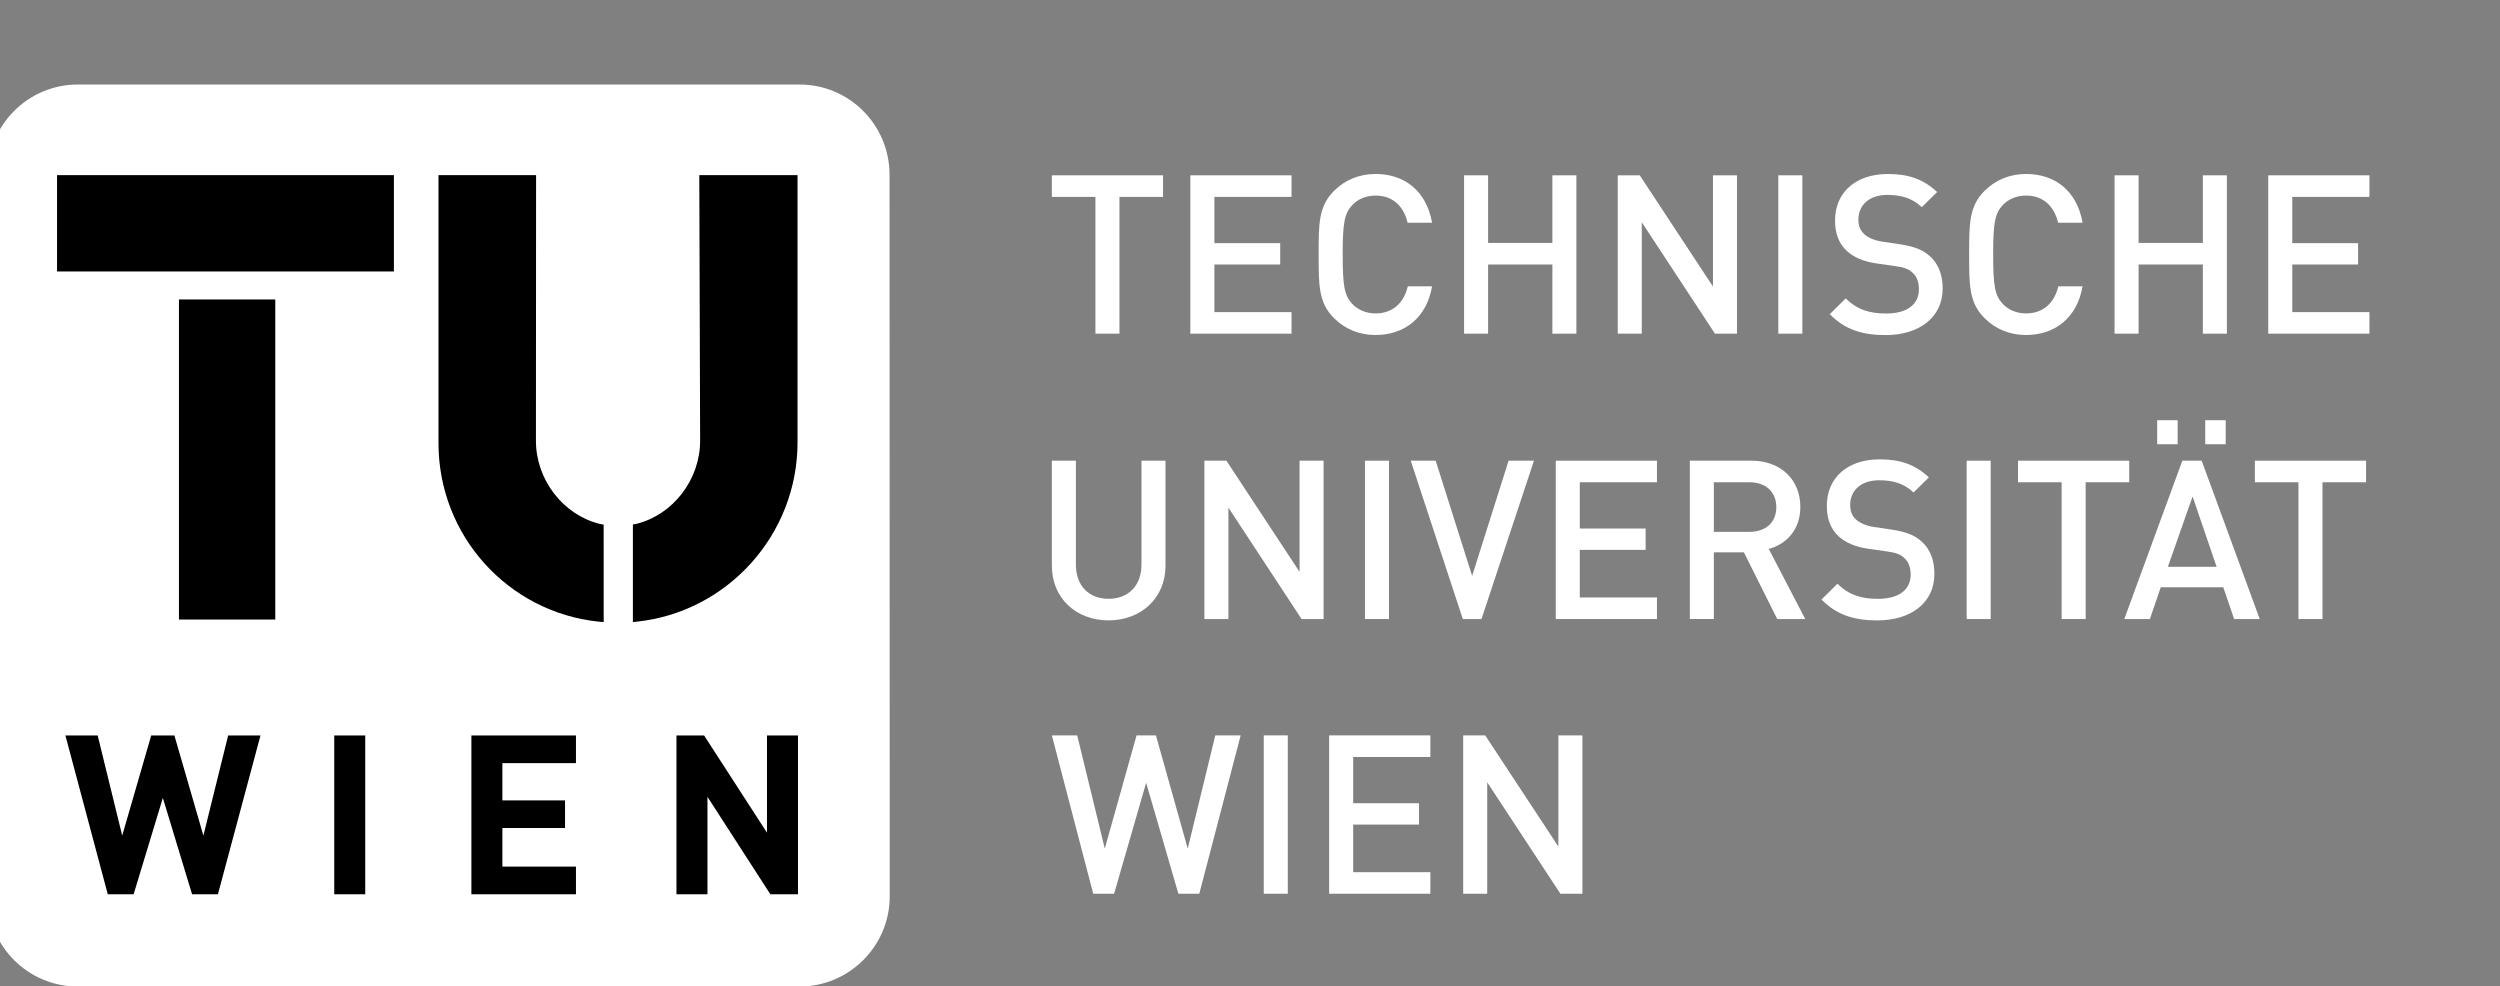 <svg xmlns="http://www.w3.org/2000/svg" xmlns:xlink="http://www.w3.org/1999/xlink" version="1.1" xml:space="preserve" viewBox="50 0 954.53 376.62">
<rect x="50" y="0" width="954.53" height="376.62" fill="#808080" stroke="none"/>
<desc>Created with Fabric.js 3.5.0</desc>
<defs>
</defs>
<rect x="0" y="0" width="100%" height="100%" fill="none"/>
<g transform="matrix(1.215 0 0 1.215 499.994 204.476)" id="119313">
<g style="" vector-effect="non-scaling-stroke">
		<g transform="matrix(1 0 0 1 -234.765 -0.95)" id="Vordergrund">
<rect style="stroke: rgb(29,29,27); stroke-width: 1; stroke-dasharray: none; stroke-linecap: butt; stroke-dashoffset: 0; stroke-linejoin: miter; stroke-miterlimit: 4; is-custom-font: none; font-file-url: none; fill: rgb(0,0,0); fill-rule: nonzero; opacity: 1;" x="-125.675" y="-121.31" rx="0" ry="0" width="251.35" height="242.62"/>
</g>
		<g transform="matrix(1 0 0 1 355.695 1.36)" id="Vordergrund">
<polygon style="stroke: none; stroke-width: 1; stroke-dasharray: none; stroke-linecap: butt; stroke-dashoffset: 0; stroke-linejoin: miter; stroke-miterlimit: 4; is-custom-font: none; font-file-url: none; fill: rgb(255,255,255); fill-rule: evenodd; opacity: 1;" points="17.475,-18.1 17.475,-24.88 -17.475,-24.88 -17.475,-18.1 -3.775,-18.1 -3.775,24.88 3.775,24.88 3.775,-18.1 "/>
</g>
		<g transform="matrix(1 0 0 1 318.47 1.36)" id="Vordergrund">
<path style="stroke: none; stroke-width: 1; stroke-dasharray: none; stroke-linecap: butt; stroke-dashoffset: 0; stroke-linejoin: miter; stroke-miterlimit: 4; is-custom-font: none; font-file-url: none; fill: rgb(255,255,255); fill-rule: evenodd; opacity: 1;" transform=" translate(-692.7, -143.09)" d="M 700.43 151.55 h -15.31 l 7.76 -22.09 L 700.43 151.55 z M 713.98 167.97 l -18.24 -49.76 h -6.08 l -18.24 49.76 h 8.04 l 3.42 -9.99 h 19.64 l 3.42 9.99 H 713.98 z" stroke-linecap="round"/>
</g>
		<g transform="matrix(1 0 0 1 281.27 1.36)" id="Vordergrund">
<polygon style="stroke: none; stroke-width: 1; stroke-dasharray: none; stroke-linecap: butt; stroke-dashoffset: 0; stroke-linejoin: miter; stroke-miterlimit: 4; is-custom-font: none; font-file-url: none; fill: rgb(255,255,255); fill-rule: evenodd; opacity: 1;" points="17.47,-18.1 17.47,-24.88 -17.47,-24.88 -17.47,-18.1 -3.77,-18.1 -3.77,24.88 3.78,24.88 3.78,-18.1 "/>
</g>
		<g transform="matrix(1 0 0 1 251.425 1.36)" id="Vordergrund">
<rect style="stroke: none; stroke-width: 1; stroke-dasharray: none; stroke-linecap: butt; stroke-dashoffset: 0; stroke-linejoin: miter; stroke-miterlimit: 4; is-custom-font: none; font-file-url: none; fill: rgb(255,255,255); fill-rule: evenodd; opacity: 1;" x="-3.775" y="-24.88" rx="0" ry="0" width="7.55" height="49.76"/>
</g>
		<g transform="matrix(1 0 0 1 219.775 1.365)" id="Vordergrund">
<path style="stroke: none; stroke-width: 1; stroke-dasharray: none; stroke-linecap: butt; stroke-dashoffset: 0; stroke-linejoin: miter; stroke-miterlimit: 4; is-custom-font: none; font-file-url: none; fill: rgb(255,255,255); fill-rule: evenodd; opacity: 1;" transform=" translate(-594.005, -143.095)" d="M 611.75 153.78 c 0 -4.26 -1.33 -7.83 -4.05 -10.2 c -2.09 -1.89 -4.68 -3 -9.29 -3.7 l -5.66 -0.84 c -2.31 -0.35 -4.33 -1.19 -5.59 -2.31 c -1.33 -1.19 -1.88 -2.79 -1.88 -4.61 c 0 -4.4 3.21 -7.76 9.08 -7.76 c 4.19 0 7.76 0.91 10.83 3.84 l 4.82 -4.75 c -4.26 -3.99 -8.87 -5.66 -15.44 -5.66 c -10.34 0 -16.63 5.94 -16.63 14.61 c 0 4.06 1.19 7.2 3.63 9.51 c 2.17 2.03 5.38 3.42 9.44 3.98 l 5.87 0.84 c 2.94 0.42 4.19 0.91 5.45 2.1 c 1.33 1.19 1.96 3 1.96 5.17 c 0 4.82 -3.78 7.62 -10.28 7.62 c -5.1 0 -9.08 -1.12 -12.72 -4.75 l -5.03 4.96 c 4.75 4.82 10.13 6.57 17.61 6.57 C 604.28 168.39 611.75 162.94 611.75 153.78 z" stroke-linecap="round"/>
</g>
		<g transform="matrix(1 0 0 1 178.795 1.355)" id="Vordergrund">
<path style="stroke: none; stroke-width: 1; stroke-dasharray: none; stroke-linecap: butt; stroke-dashoffset: 0; stroke-linejoin: miter; stroke-miterlimit: 4; is-custom-font: none; font-file-url: none; fill: rgb(255,255,255); fill-rule: evenodd; opacity: 1;" transform=" translate(-553.025, -143.085)" d="M 562.07 132.81 c 0 4.89 -3.42 7.76 -8.45 7.76 h -11.18 v -15.59 h 11.18 C 558.65 124.99 562.07 127.92 562.07 132.81 z M 571.16 167.97 l -11.46 -22.02 c 5.59 -1.54 9.92 -6.08 9.92 -13.21 c 0 -8.46 -6.01 -14.54 -15.44 -14.54 h -19.29 v 49.76 h 7.55 V 147 h 9.44 l 10.48 20.97 H 571.16 z" stroke-linecap="round"/>
</g>
		<g transform="matrix(1 0 0 1 134.43 1.36)" id="Vordergrund">
<polygon style="stroke: none; stroke-width: 1; stroke-dasharray: none; stroke-linecap: butt; stroke-dashoffset: 0; stroke-linejoin: miter; stroke-miterlimit: 4; is-custom-font: none; font-file-url: none; fill: rgb(255,255,255); fill-rule: evenodd; opacity: 1;" points="15.9,24.88 15.9,18.1 -8.35,18.1 -8.35,3.14 12.34,3.14 12.34,-3.56 -8.35,-3.56 -8.35,-18.1 15.9,-18.1 15.9,-24.88 -15.9,-24.88 -15.9,24.88 "/>
</g>
		<g transform="matrix(1 0 0 1 92.32 1.36)" id="Vordergrund">
<polygon style="stroke: none; stroke-width: 1; stroke-dasharray: none; stroke-linecap: butt; stroke-dashoffset: 0; stroke-linejoin: miter; stroke-miterlimit: 4; is-custom-font: none; font-file-url: none; fill: rgb(255,255,255); fill-rule: evenodd; opacity: 1;" points="19.36,-24.88 11.39,-24.88 -0.07,11.32 -11.53,-24.88 -19.36,-24.88 -3,24.88 2.87,24.88 "/>
</g>
		<g transform="matrix(1 0 0 1 62.345 1.36)" id="Vordergrund">
<rect style="stroke: none; stroke-width: 1; stroke-dasharray: none; stroke-linecap: butt; stroke-dashoffset: 0; stroke-linejoin: miter; stroke-miterlimit: 4; is-custom-font: none; font-file-url: none; fill: rgb(255,255,255); fill-rule: evenodd; opacity: 1;" x="-3.775" y="-24.88" rx="0" ry="0" width="7.55" height="49.76"/>
</g>
		<g transform="matrix(1 0 0 1 26.84 1.36)" id="Vordergrund">
<polygon style="stroke: none; stroke-width: 1; stroke-dasharray: none; stroke-linecap: butt; stroke-dashoffset: 0; stroke-linejoin: miter; stroke-miterlimit: 4; is-custom-font: none; font-file-url: none; fill: rgb(255,255,255); fill-rule: evenodd; opacity: 1;" points="18.73,24.88 18.73,-24.88 11.18,-24.88 11.18,10.06 -11.81,-24.88 -18.73,-24.88 -18.73,24.88 -11.18,24.88 -11.18,-10.14 11.81,24.88 "/>
</g>
		<g transform="matrix(1 0 0 1 -21.965 1.57)" id="Vordergrund">
<path style="stroke: none; stroke-width: 1; stroke-dasharray: none; stroke-linecap: butt; stroke-dashoffset: 0; stroke-linejoin: miter; stroke-miterlimit: 4; is-custom-font: none; font-file-url: none; fill: rgb(255,255,255); fill-rule: evenodd; opacity: 1;" transform=" translate(-352.265, -143.3)" d="M 370.12 151.2 v -32.99 h -7.55 v 32.64 c 0 6.64 -4.12 10.76 -10.34 10.76 c -6.22 0 -10.27 -4.12 -10.27 -10.76 v -32.64 h -7.55 v 32.99 c 0 10.28 7.69 17.19 17.82 17.19 C 362.36 168.39 370.12 161.47 370.12 151.2 z" stroke-linecap="round"/>
</g>
		<g transform="matrix(1 0 0 1 310.745 -32.465)" id="Vordergrund">
<rect style="stroke: none; stroke-width: 1; stroke-dasharray: none; stroke-linecap: butt; stroke-dashoffset: 0; stroke-linejoin: miter; stroke-miterlimit: 4; is-custom-font: none; font-file-url: none; fill: rgb(255,255,255); fill-rule: evenodd; opacity: 1;" x="-3.215" y="-3.775" rx="0" ry="0" width="6.43" height="7.55"/>
</g>
		<g transform="matrix(1 0 0 1 325.845 -32.465)" id="Vordergrund">
<rect style="stroke: none; stroke-width: 1; stroke-dasharray: none; stroke-linecap: butt; stroke-dashoffset: 0; stroke-linejoin: miter; stroke-miterlimit: 4; is-custom-font: none; font-file-url: none; fill: rgb(255,255,255); fill-rule: evenodd; opacity: 1;" x="-3.215" y="-3.775" rx="0" ry="0" width="6.43" height="7.55"/>
</g>
		<g transform="matrix(1 0 0 1 311.78 -88.32)" id="Vordergrund">
<polygon style="stroke: none; stroke-width: 1; stroke-dasharray: none; stroke-linecap: butt; stroke-dashoffset: 0; stroke-linejoin: miter; stroke-miterlimit: 4; is-custom-font: none; font-file-url: none; fill: rgb(255,255,255); fill-rule: evenodd; opacity: 1;" points="17.65,24.88 17.65,-24.88 10.1,-24.88 10.1,-3.63 -10.1,-3.63 -10.1,-24.88 -17.65,-24.88 -17.65,24.88 -10.1,24.88 -10.1,3.15 10.1,3.15 10.1,24.88 "/>
</g>
		<g transform="matrix(1 0 0 1 266.26 -88.32)" id="Vordergrund">
<path style="stroke: none; stroke-width: 1; stroke-dasharray: none; stroke-linecap: butt; stroke-dashoffset: 0; stroke-linejoin: miter; stroke-miterlimit: 4; is-custom-font: none; font-file-url: none; fill: rgb(255,255,255); fill-rule: evenodd; opacity: 1;" transform=" translate(-640.49, -53.41)" d="M 658.3 63.41 h -7.61 c -1.19 5.03 -4.61 8.52 -10.13 8.52 c -2.93 0 -5.59 -1.12 -7.34 -3 c -2.45 -2.66 -3.01 -5.52 -3.01 -15.52 s 0.56 -12.86 3.01 -15.52 c 1.75 -1.89 4.4 -3 7.34 -3 c 5.52 0 8.87 3.49 10.06 8.53 h 7.69 c -1.74 -9.93 -8.6 -15.31 -17.75 -15.31 c -5.17 0 -9.65 1.89 -13.07 5.31 c -4.89 4.89 -4.82 10.41 -4.82 19.99 c 0 9.58 -0.07 15.1 4.82 19.99 c 3.43 3.43 7.9 5.31 13.07 5.31 C 649.56 78.71 656.62 73.33 658.3 63.41 z" stroke-linecap="round"/>
</g>
		<g transform="matrix(1 0 0 1 222.37 -88.3)" id="Vordergrund">
<path style="stroke: none; stroke-width: 1; stroke-dasharray: none; stroke-linecap: butt; stroke-dashoffset: 0; stroke-linejoin: miter; stroke-miterlimit: 4; is-custom-font: none; font-file-url: none; fill: rgb(255,255,255); fill-rule: evenodd; opacity: 1;" transform=" translate(-596.6, -53.43)" d="M 614.34 64.11 c 0 -4.26 -1.33 -7.83 -4.05 -10.2 c -2.1 -1.89 -4.68 -3 -9.3 -3.7 l -5.66 -0.84 c -2.3 -0.35 -4.34 -1.19 -5.59 -2.31 c -1.33 -1.19 -1.88 -2.79 -1.88 -4.61 c 0 -4.4 3.22 -7.76 9.08 -7.76 c 4.19 0 7.76 0.91 10.84 3.84 l 4.82 -4.75 c -4.27 -3.99 -8.87 -5.66 -15.45 -5.66 c -10.34 0 -16.63 5.94 -16.63 14.61 c 0 4.05 1.19 7.2 3.64 9.51 c 2.17 2.03 5.38 3.42 9.44 3.99 l 5.87 0.84 c 2.94 0.42 4.19 0.91 5.45 2.1 c 1.33 1.19 1.96 3 1.96 5.17 c 0 4.82 -3.77 7.62 -10.27 7.62 c -5.1 0 -9.08 -1.12 -12.72 -4.75 l -5.03 4.96 c 4.75 4.82 10.14 6.57 17.61 6.57 C 606.87 78.71 614.34 73.26 614.34 64.11 z" stroke-linecap="round"/>
</g>
		<g transform="matrix(1 0 0 1 192.245 -88.32)" id="Vordergrund">
<rect style="stroke: none; stroke-width: 1; stroke-dasharray: none; stroke-linecap: butt; stroke-dashoffset: 0; stroke-linejoin: miter; stroke-miterlimit: 4; is-custom-font: none; font-file-url: none; fill: rgb(255,255,255); fill-rule: evenodd; opacity: 1;" x="-3.775" y="-24.88" rx="0" ry="0" width="7.55" height="49.76"/>
</g>
		<g transform="matrix(1 0 0 1 156.745 -88.32)" id="Vordergrund">
<polygon style="stroke: none; stroke-width: 1; stroke-dasharray: none; stroke-linecap: butt; stroke-dashoffset: 0; stroke-linejoin: miter; stroke-miterlimit: 4; is-custom-font: none; font-file-url: none; fill: rgb(255,255,255); fill-rule: evenodd; opacity: 1;" points="18.735,24.88 18.735,-24.88 11.185,-24.88 11.185,10.07 -11.815,-24.88 -18.735,-24.88 -18.735,24.88 -11.185,24.88 -11.185,-10.13 11.815,24.88 "/>
</g>
		<g transform="matrix(1 0 0 1 107.365 -88.32)" id="Vordergrund">
<polygon style="stroke: none; stroke-width: 1; stroke-dasharray: none; stroke-linecap: butt; stroke-dashoffset: 0; stroke-linejoin: miter; stroke-miterlimit: 4; is-custom-font: none; font-file-url: none; fill: rgb(255,255,255); fill-rule: evenodd; opacity: 1;" points="17.645,24.88 17.645,-24.88 10.105,-24.88 10.105,-3.63 -10.095,-3.63 -10.095,-24.88 -17.645,-24.88 -17.645,24.88 -10.095,24.88 -10.095,3.15 10.105,3.15 10.105,24.88 "/>
</g>
		<g transform="matrix(1 0 0 1 61.84 -88.32)" id="Vordergrund">
<path style="stroke: none; stroke-width: 1; stroke-dasharray: none; stroke-linecap: butt; stroke-dashoffset: 0; stroke-linejoin: miter; stroke-miterlimit: 4; is-custom-font: none; font-file-url: none; fill: rgb(255,255,255); fill-rule: evenodd; opacity: 1;" transform=" translate(-436.07, -53.41)" d="M 453.89 63.41 h -7.62 c -1.19 5.03 -4.61 8.52 -10.13 8.52 c -2.93 0 -5.59 -1.12 -7.34 -3 c -2.45 -2.66 -3 -5.52 -3 -15.52 s 0.56 -12.86 3 -15.52 c 1.75 -1.89 4.4 -3 7.34 -3 c 5.52 0 8.88 3.49 10.06 8.53 h 7.69 c -1.75 -9.93 -8.6 -15.31 -17.75 -15.31 c -5.17 0 -9.64 1.89 -13.07 5.31 c -4.89 4.89 -4.82 10.41 -4.82 19.99 c 0 9.58 -0.07 15.1 4.82 19.99 c 3.42 3.43 7.9 5.31 13.07 5.31 C 445.15 78.71 452.21 73.33 453.89 63.41 z" stroke-linecap="round"/>
</g>
		<g transform="matrix(1 0 0 1 19.6 -88.32)" id="Vordergrund">
<polygon style="stroke: none; stroke-width: 1; stroke-dasharray: none; stroke-linecap: butt; stroke-dashoffset: 0; stroke-linejoin: miter; stroke-miterlimit: 4; is-custom-font: none; font-file-url: none; fill: rgb(255,255,255); fill-rule: evenodd; opacity: 1;" points="15.9,24.88 15.9,18.11 -8.35,18.11 -8.35,3.15 12.34,3.15 12.34,-3.56 -8.35,-3.56 -8.35,-18.1 15.9,-18.1 15.9,-24.88 -15.9,-24.88 -15.9,24.88 "/>
</g>
		<g transform="matrix(1 0 0 1 -22.35 -88.32)" id="Vordergrund">
<polygon style="stroke: none; stroke-width: 1; stroke-dasharray: none; stroke-linecap: butt; stroke-dashoffset: 0; stroke-linejoin: miter; stroke-miterlimit: 4; is-custom-font: none; font-file-url: none; fill: rgb(255,255,255); fill-rule: evenodd; opacity: 1;" points="17.47,-18.1 17.47,-24.88 -17.47,-24.88 -17.47,-18.1 -3.78,-18.1 -3.78,24.88 3.77,24.88 3.77,-18.1 "/>
</g>
		<g transform="matrix(1 0 0 1 358.33 -88.32)" id="Vordergrund">
<polygon style="stroke: none; stroke-width: 1; stroke-dasharray: none; stroke-linecap: butt; stroke-dashoffset: 0; stroke-linejoin: miter; stroke-miterlimit: 4; is-custom-font: none; font-file-url: none; fill: rgb(255,255,255); fill-rule: evenodd; opacity: 1;" points="15.9,24.88 15.9,18.11 -8.35,18.11 -8.35,3.15 12.33,3.15 12.33,-3.56 -8.35,-3.56 -8.35,-18.1 15.9,-18.1 15.9,-24.88 -15.9,-24.88 -15.9,24.88 "/>
</g>
		<g transform="matrix(1 0 0 1 -10.155 87.68)" id="Vordergrund">
<polygon style="stroke: none; stroke-width: 1; stroke-dasharray: none; stroke-linecap: butt; stroke-dashoffset: 0; stroke-linejoin: miter; stroke-miterlimit: 4; is-custom-font: none; font-file-url: none; fill: rgb(255,255,255); fill-rule: evenodd; opacity: 1;" points="29.665,-24.88 21.695,-24.88 13.035,10.7 3.035,-24.88 -3.045,-24.88 -13.035,10.7 -21.705,-24.88 -29.665,-24.88 -16.665,24.88 -10.105,24.88 -0.035,-9.99 10.095,24.88 16.665,24.88 "/>
</g>
		<g transform="matrix(1 0 0 1 108.17 87.68)" id="Vordergrund">
<polygon style="stroke: none; stroke-width: 1; stroke-dasharray: none; stroke-linecap: butt; stroke-dashoffset: 0; stroke-linejoin: miter; stroke-miterlimit: 4; is-custom-font: none; font-file-url: none; fill: rgb(255,255,255); fill-rule: evenodd; opacity: 1;" points="18.73,24.88 18.73,-24.88 11.19,-24.88 11.19,10.07 -11.81,-24.88 -18.73,-24.88 -18.73,24.88 -11.18,24.88 -11.18,-10.13 11.82,24.88 "/>
</g>
		<g transform="matrix(1 0 0 1 63.22 87.68)" id="Vordergrund">
<polygon style="stroke: none; stroke-width: 1; stroke-dasharray: none; stroke-linecap: butt; stroke-dashoffset: 0; stroke-linejoin: miter; stroke-miterlimit: 4; is-custom-font: none; font-file-url: none; fill: rgb(255,255,255); fill-rule: evenodd; opacity: 1;" points="15.9,24.88 15.9,18.11 -8.35,18.11 -8.35,3.15 12.33,3.15 12.33,-3.56 -8.35,-3.56 -8.35,-18.1 15.9,-18.1 15.9,-24.88 -15.9,-24.88 -15.9,24.88 "/>
</g>
		<g transform="matrix(1 0 0 1 30.545 87.68)" id="Vordergrund">
<rect style="stroke: none; stroke-width: 1; stroke-dasharray: none; stroke-linecap: butt; stroke-dashoffset: 0; stroke-linejoin: miter; stroke-miterlimit: 4; is-custom-font: none; font-file-url: none; fill: rgb(255,255,255); fill-rule: evenodd; opacity: 1;" x="-3.775" y="-24.88" rx="0" ry="0" width="7.55" height="49.76"/>
</g>
		<g transform="matrix(1 0 0 1 -232.5 0)" id="Vordergrund">
<path style="stroke: none; stroke-width: 1; stroke-dasharray: none; stroke-linecap: butt; stroke-dashoffset: 0; stroke-linejoin: miter; stroke-miterlimit: 4; is-custom-font: none; font-file-url: none; fill: rgb(255,255,255); fill-rule: evenodd; opacity: 1;" transform=" translate(-141.73, -141.73)" d="M 202.75 138.27 c 0.46 -0.08 0.8 -0.14 1.25 -0.25 c 11.39 -2.89 19.88 -13.87 19.88 -26.08 l -0.26 -83.47 h 30.87 v 83.91 c 0.03 29.16 -22.11 53.41 -50.49 56.41 l -1.25 0.13 L 202.75 138.27 z M 193.57 168.92 l -1.6 -0.13 c -28.37 -2.96 -50.31 -26.94 -50.31 -56.1 V 28.48 h 30.67 l -0.05 83.47 c 0 12.21 8.49 23.19 19.88 26.08 c 0.5 0.12 0.89 0.2 1.4 0.29 L 193.57 168.92 z M 118.64 254.45 v -49.89 h -9.74 v 49.89 H 118.64 z M 184.86 254.45 v -8.69 h -23.12 v -12.12 h 19.69 v -8.69 h -19.69 v -11.7 h 23.12 v -8.69 H 152 v 49.89 H 184.86 z M 254.63 254.45 v -49.89 h -9.74 v 30.55 l -19.76 -30.55 h -8.69 v 49.89 h 9.74 v -30.62 l 19.76 30.62 H 254.63 z M 85.72 204.56 H 75.56 l -7.78 31.46 l -9.11 -31.46 h -7.29 l -9.11 31.46 l -7.71 -31.46 H 24.42 l 13.31 49.89 h 8.13 l 9.18 -30.27 l 9.18 30.27 h 8.13 L 85.72 204.56 z M 21.79 28.48 h 105.86 v 30.27 H 21.79 V 28.48 z M 60.1 168.12 V 67.55 h 30.27 v 100.58 H 60.1 z M 255.11 0 c 15.65 0 28.29 12.7 28.29 28.36 l 0.06 226.74 c 0 15.66 -12.74 28.36 -28.39 28.36 H 28.34 C 12.7 283.46 0 270.77 0 255.11 L 0.02 28.36 C 0.02 12.7 12.68 0 28.32 0 H 255.11 z" stroke-linecap="round"/>
</g>
</g>
</g>
</svg>